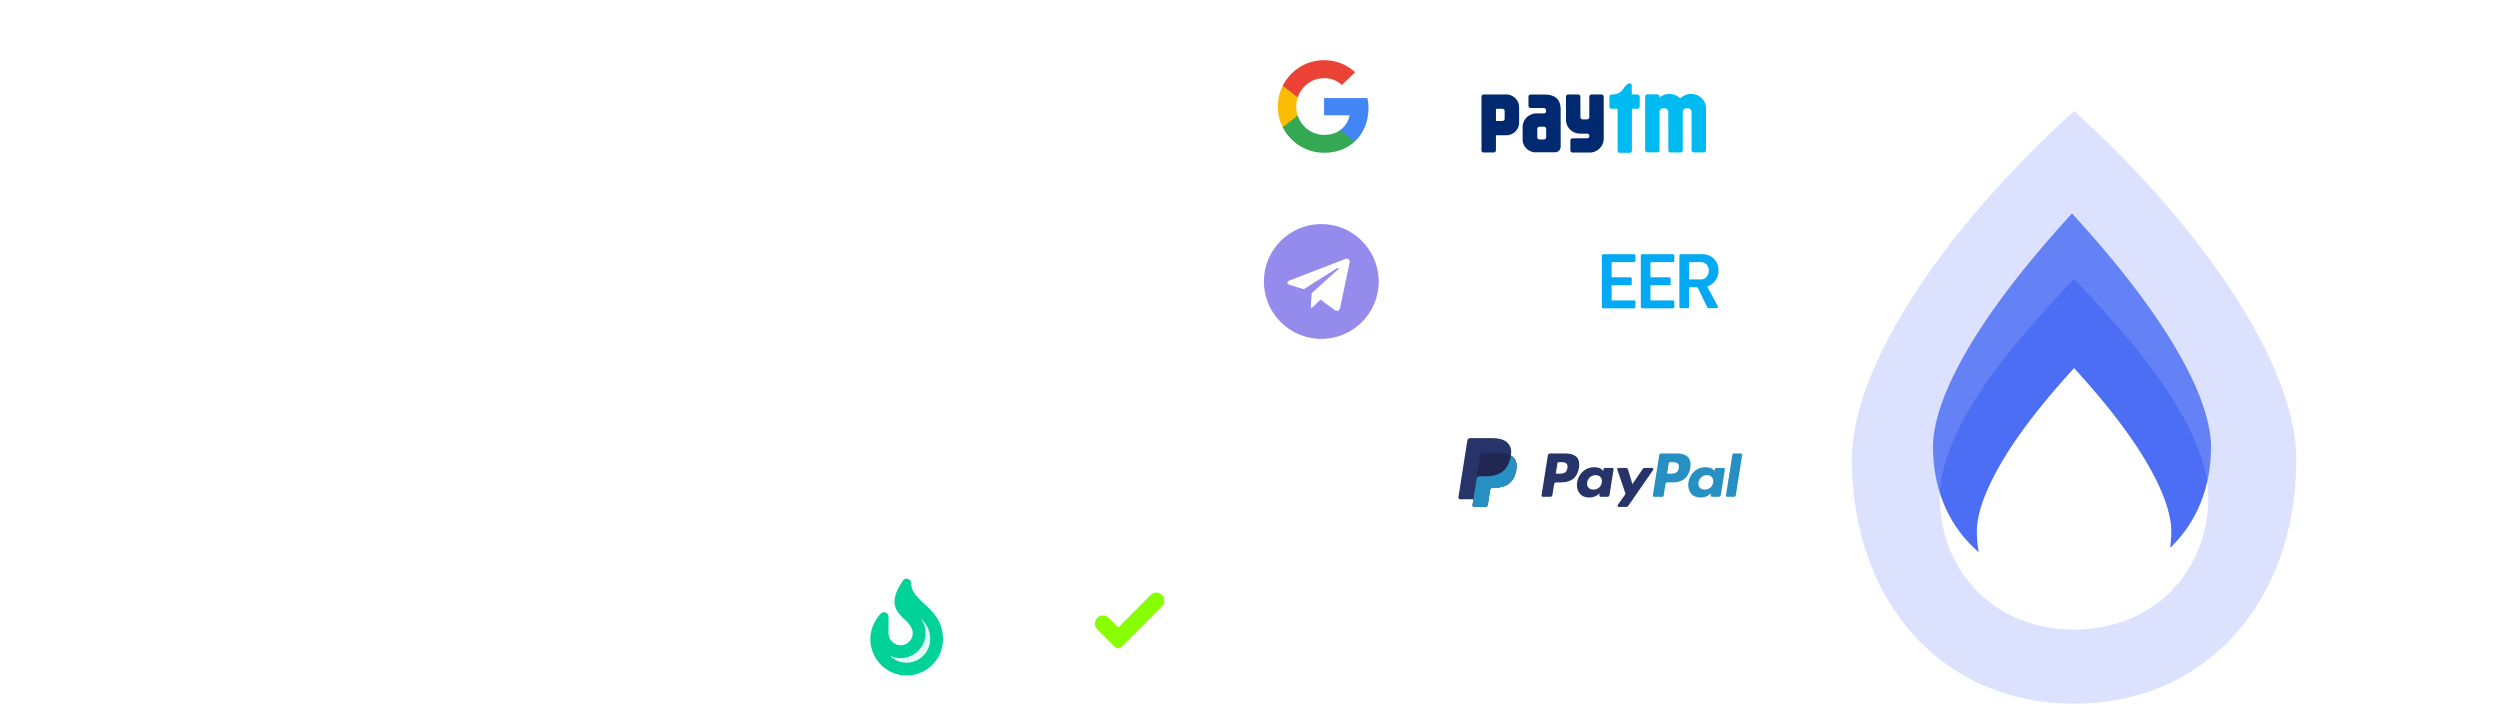 <svg xmlns="http://www.w3.org/2000/svg" width="540" height="155"><style>.B{filter:url(#A)}.C{fill:#fff}.D{fill-rule:evenodd}.E{stroke:#fff}.F{stroke-width:2}.G{fill-rule:nonzero}.H{fill-opacity:.33}.I{fill-opacity:.341}</style><defs><filter x="-65%" y="-65%" width="230%" height="225.7%" id="A"><feOffset dy="2" in="SourceAlpha"/><feGaussianBlur stdDeviation="2"/><feColorMatrix values="0 0 0 0 0 0 0 0 0 0 0 0 0 0 0 0 0 0 0.2 0" result="C"/><feMerge><feMergeNode in="C"/><feMergeNode in="SourceGraphic"/></feMerge></filter></defs><g class="C D B"><g transform="translate(12 10)"><path d="M2.456 0A1.128 1.128 0 013.51.951l.013 1.75A10.549 10.549 0 018.654.18c2.873-.533 5.69.15 7.921 1.683a10.547 10.547 0 014.41 6.791c.533 2.873-.15 5.69-1.683 7.921a10.547 10.547 0 01-6.792 4.41c-2.872.533-5.689-.15-7.92-1.683A10.547 10.547 0 01.18 12.51a13.575 13.575 0 01-.172-2.606 1.126 1.126 0 011.177-1.082A1.126 1.126 0 012.266 10a11.2 11.2 0 00.136 2.099 8.294 8.294 0 003.468 5.34 8.294 8.294 0 006.229 1.324 8.294 8.294 0 005.34-3.468 8.294 8.294 0 001.324-6.229 8.294 8.294 0 00-3.468-5.34 8.294 8.294 0 00-6.229-1.324A8.29 8.29 0 004.38 5.037l3.076.001c.43.058.674.201.845.407a1.126 1.126 0 010 1.447 1.13 1.13 0 01-.69.392l-5.24.014c-.396-.052-.612-.166-.777-.33a1.128 1.128 0 01-.317-.623l-.014-5.24c.06-.443.215-.696.436-.868L2.456 0zm8.617 8.192l.01 2.52h2.073c.62 0 1.123.503 1.123 1.124 0 .62-.502 1.124-1.123 1.126l-3.226.01c-.396-.051-.612-.165-.777-.33a1.128 1.128 0 01-.317-.622l-.01-3.828a1.12 1.12 0 011.12-1.123c.62 0 1.124.502 1.127 1.123z"/></g><g transform="translate(140 11)"><path d="M21 0v14.52H6.638L2.174 19v-4.48H0V0z" class="E F H"/><path d="M15.5 5.848c.212 0 .408.04.589.119a1.516 1.516 0 01.792.792c.079.18.119.377.119.589 0 .212-.04.408-.119.588a1.516 1.516 0 01-.792.793 1.46 1.46 0 01-.589.119 1.46 1.46 0 01-.589-.119 1.516 1.516 0 01-.792-.793A1.46 1.46 0 0114 7.348c0-.212.04-.408.119-.589a1.516 1.516 0 01.792-.792 1.46 1.46 0 01.589-.12zM5.5 5.848c.212 0 .408.04.589.119a1.516 1.516 0 01.792.792c.079.18.119.377.119.589 0 .212-.04.408-.119.588a1.516 1.516 0 01-.792.793 1.46 1.46 0 01-.589.119 1.46 1.46 0 01-.589-.119 1.516 1.516 0 01-.792-.793A1.46 1.46 0 014 7.348c0-.212.04-.408.119-.589a1.516 1.516 0 01.792-.792 1.46 1.46 0 01.589-.12zM10.5 5.848c.212 0 .408.04.589.119a1.516 1.516 0 01.792.792c.079.18.119.377.119.589 0 .212-.04.408-.119.588a1.516 1.516 0 01-.792.793 1.46 1.46 0 01-.589.119 1.46 1.46 0 01-.589-.119 1.516 1.516 0 01-.792-.793A1.46 1.46 0 019 7.348c0-.212.04-.408.119-.589a1.516 1.516 0 01.792-.792 1.46 1.46 0 01.589-.12z"/></g><g transform="translate(175)"><g transform="translate(9 11)"><rect x="1" y="1" width="19" height="17" rx="3.571" fill-opacity=".3" class="E F"/><path d="M4.848 5h11.304c.469 0 .848.448.848 1s-.38 1-.848 1H4.848C4.379 7 4 6.552 4 6s.38-1 .848-1zM4.75 9h3.5c.415 0 .75.403.75.9v4.2c0 .497-.335.9-.75.9h-3.5c-.415 0-.75-.403-.75-.9V9.9c0-.497.335-.9.75-.9zM11.5 9h4.667a1 1 0 110 2H11.5a1 1 0 110-2z" class="G"/></g><path d="M20.5 24h4.667a1 1 0 110 2H20.5a1 1 0 110-2z" class="G"/></g><g transform="translate(52 10)" class="E H F"><path d="M8.88.697a1.25 1.25 0 0 1 2.242 0l2.413 4.89 5.396.783c1.025.15 1.435 1.41.693 2.132l-3.905 3.806.922 5.374c.175 1.021-.897 1.8-1.814 1.318l-4.826-2.537L5.175 19a1.25 1.25 0 0 1-1.813-1.318l.921-5.374L.38 8.502a1.25 1.25 0 0 1 .692-2.132l5.395-.784L8.88.696z"/></g></g><g transform="translate(95 11)" fill="none" class="B D"><g class="C"><path d="M3.865 3.203c-.405-.421-.735-.705-.987-.852l-.128.262c-.363.744-1.238 1.065-1.954.716S-.206 2.093.158 1.349 1.395.282 2.11.631L4.781 2.4l-.916.803zm10.735 0c.405-.421.734-.705.987-.852l.127.262c.364.744 1.238 1.065 1.954.716s1.002-1.236.639-1.98S17.069.283 16.353.632L13.683 2.4l.917.803z" class="G"/><path d="M9.22 1c2.208 0 4.208.895 5.656 2.343A7.975 7.975 0 0117.22 9h0v6c0 .552-.224 1.052-.586 1.414A1.994 1.994 0 0115.22 17h0-12a1.994 1.994 0 01-1.414-.586A1.994 1.994 0 011.219 15h0V9c0-2.21.896-4.21 2.343-5.657A7.975 7.975 0 019.22 1z" class="E F H"/><circle cx="4.969" cy="8.25" r="1.25"/><circle cx="13.469" cy="8.25" r="1.25"/></g><path d="M7.22 12c.109.198.27.376.469.525.392.294.933.475 1.53.475s1.139-.181 1.53-.475c.2-.149.36-.327.47-.525" stroke-width="1.5" stroke-linecap="round" class="E"/></g><g transform="translate(230 10)" fill="none" class="B D"><g class="C"><path d="M3.5 8h21v11h-21z" class="E F H"/><circle cx="9" cy="13.5" r="1.5"/><circle cx="14" cy="13.5" r="1.5"/><circle cx="19" cy="13.5" r="1.5"/><g class="E F"><path d="M1 6h8v4H1z"/></g></g><rect x="2.5" y="1" width="5" height="7" rx="2.5" class="E F"/></g><g transform="translate(0 40)" class="D B"><g fill="none" transform="translate(2)"><path d="M20 10c-5.514 0-10 4.486-10 10s4.486 10 10 10 10-4.486 10-10-4.486-10-10-10z" opacity=".33" class="C"/><g transform="translate(10 10)" class="G"><path d="M10 1a8.972 8.972 0 0 1 6.36 2.64 8.972 8.972 0 0 1 0 12.72 8.972 8.972 0 0 1-12.72 0 8.972 8.972 0 0 1 0-12.72A8.972 8.972 0 0 1 10 1z" class="E F"/><path d="M10 1.5c.253 0 .502.016.75.038V9.25h2.546a9.892 9.892 0 0 1 2.294-5.648c.378.33.728.691 1.043 1.084a8.404 8.404 0 0 0-1.837 4.564h3.666l.038.75c0 .253-.016.502-.038.75h-3.667a8.436 8.436 0 0 0 1.836 4.567 8.513 8.513 0 0 1-1.047 1.086 9.93 9.93 0 0 1-2.29-5.653H10.75v7.712a8.608 8.608 0 0 1-.75.038c-.253 0-.502-.016-.75-.038V10.75H6.964a9.932 9.932 0 0 1-2.405 5.783 8.52 8.52 0 0 1-1.062-1.058 8.444 8.444 0 0 0 1.967-4.725H1.538A8.608 8.608 0 0 1 1.5 10c0-.253.016-.502.038-.75h3.926A8.42 8.42 0 0 0 3.5 4.522a8.52 8.52 0 0 1 1.06-1.057A9.904 9.904 0 0 1 6.965 9.25H9.25V1.538L10 1.5z" class="C"/></g></g><g transform="translate(50 10)"><g class="C"><path d="M14.888 1.22l.274.647h6.706a2 2 0 012 2v12a2 2 0 01-2 2H11.496l-4.025 1.71a2 2 0 01-2.623-1.06L.16 7.47a2 2 0 011.06-2.623L12.264.16a2 2 0 012.623 1.06z" class="I"/><path d="M14.888 1.22l.274.647h6.706a2 2 0 012 2v12a2 2 0 01-2 2H11.496l-4.025 1.71a2 2 0 01-2.623-1.06L.16 7.47a2 2 0 011.06-2.623L12.264.16a2 2 0 012.623 1.06zM7.867 4.197L2.001 6.689l4.688 11.046 1.577-.67a1.991 1.991 0 01-.398-1.197l-.001-11.67zm14-.33h-12v12h12v-12z" class="G"/></g><path d="M16.368 6.368v3h3v1h-3v3h-1v-3.001h-3v-1h3v-3h1z" fill="#6d7a90" class="E"/></g><g class="C"><g transform="translate(90 3)" fill-opacity=".34" class="E F"><path d="M22.925 6.161a.997.997 0 0 1 .99.864l.01.136v8.9L12.904 27.08a1.99 1.99 0 0 1-1.414.586c-.455 0-.91-.154-1.28-.463l-.135-.123-7.07-7.07a1.994 1.994 0 0 1-.586-1.415c0-.455.154-.91.462-1.28l.123-.134 11.021-11.02h8.9zm-3.657 2.657a1.99 1.99 0 0 0-2 2 1.99 1.99 0 0 0 .586 1.414c.39.39.902.586 1.414.586a1.99 1.99 0 0 0 1.414-.586c.39-.39.586-.902.586-1.414a1.99 1.99 0 0 0-.586-1.414 1.994 1.994 0 0 0-1.414-.586z"/></g><g transform="translate(140 5)"><path d="M2 12h16v12H2z" class="I"/><path d="M10 0C6.156 0 3 3.156 3 7v3H0v16h20V10h-3V7c0-3.844-3.156-7-7-7zm0 2c2.754 0 5 2.246 5 5v3H5V7c0-2.754 2.246-5 5-5zM2 12h16v12H2V12z" class="G"/></g><g transform="translate(182 7)"><path d="M13.5 1c3.452 0 6.577 1.4 8.839 3.661A12.46 12.46 0 0126 13.5c0 2.814-.93 5.412-2.5 7.5h0-20A12.444 12.444 0 011 13.5c0-3.452 1.4-6.577 3.661-8.839A12.46 12.46 0 0113.5 1z" fill-opacity=".34" class="E F"/><path d="M18.688 7.313l-5.47 3.718C13.146 11.023 13.075 11 13 11a2 2 0 1 0 2 2c0-.074-.023-.145-.031-.219l3.719-5.469z" class="G"/><path d="M27 13v1h-4v-1h4zM4 13v1H0v-1h4zm.308-9.4l2.828 2.83-.707.707L3.6 4.308l.707-.707zm18.384 0l.707.708-2.828 2.828-.707-.707L22.692 3.6zM14 0v4h-1V0h1z"/></g><g transform="matrix(.707 .707 -.707 .707 245 1)"><g transform="scale(.05)"><path d="M176 448a32 32 0 0 0 32 32h32a32 32 0 0 0 32-32V304h-96zm64-416h-32a32 32 0 0 0-32 32v144h96V64a32 32 0 0 0-32-32" class="H"/><path d="M448 240v32a32 32 0 0 1-32 32H32a32 32 0 0 1-32-32v-32a32 32 0 0 1 32-32h384a32 32 0 0 1 32 32"/></g></g></g></g><g transform="translate(0 80)" class="D B"><g class="C"><g transform="translate(13 10)"><circle opacity=".33" cx="8.5" cy="8.5" r="6.5"/><path d="M8.532 0a8.532 8.532 0 016.8 13.686l4.327 4.328a1.163 1.163 0 01-1.515 1.758l-.13-.113-4.328-4.327A8.532 8.532 0 118.532 0zm0 2.327a6.205 6.205 0 100 12.41 6.205 6.205 0 000-12.41z" class="G"/></g><g transform="translate(43)"><g transform="translate(8 7)"><g class="G"><path opacity=".3" d="M20.026 1.916l-.348.907-3.017 2.148 1.917.736-.51 1.33-3.839-1.474.355-.925 3.048-2.111-1.794-.689.512-1.333z"/><path d="M11.757 2.815l.376 1.4-2.147 5.343 3.349-.898.55 2.053-6.708 1.797-.383-1.428L9.02 5.754l-3.135.84-.552-2.057z"/></g><path d="M0 23v-6a1 1 0 011-1h20a1 1 0 011 1v6h0" class="E F H"/></g><path d="M26.879 25.379l.5.5-1 1 1 1-.5.5-1-1-1 1-.5-.5 1-1-1-1 .5-.5 1 1z"/></g></g><g fill="none"><g transform="matrix(.707 .707 -.707 .707 108 6)"><g class="E F"><g class="C"><path d="M7.653 1.26a1.994 1.994 0 011.985.822h0L12 5.453V19.46c-1.333.36-2.667.541-4 .541-1.333 0-2.667-.18-4-.541h0V5.453l2.362-3.371a1.994 1.994 0 011.291-.823z" class="H"/><path d="M12 12.186l2.828 3.212a.7.7 0 0 1-.068.99h0L12 16.317v-4.13zm-8 0v4.13l-2.302.218c-.59-.258-.678-.422-.695-.61a.7.7 0 0 1 .169-.526h0L4 12.186z"/></g><path d="M8 20c.547 0 1.04.237 1.397.612.375.394.603.939.603 1.538 0 .383-.164.868-.44 1.466l-.847 1.55h0l-.328.52-.36.543-.024.033-.388-.578-.326-.518C6.472 23.84 6 22.841 6 22.15c0-.6.228-1.144.603-1.538C6.96 20.237 7.453 20 8 20z"/></g><path d="M6 8h4v3H6z" class="C"/></g><g transform="translate(138 12)"><g class="E F"><path d="M18.258 3.121H23v6h-3.94m-10.605 0H0v-6h8.893"/><g class="C H"><path d="M13.879 1c1.535 0 3.07.586 4.242 1.757A5.981 5.981 0 0119.88 7a5.981 5.981 0 01-1.758 4.243A5.981 5.981 0 0113.88 13a5.981 5.981 0 01-4.243-1.757A5.981 5.981 0 017.879 7c0-1.536.585-3.071 1.757-4.243A5.981 5.981 0 0113.879 1z"/></g></g><path d="M17.414 11.95l1.414-1.414 4.95 4.95-1.414 1.413z" class="C"/></g></g><g class="C"><g transform="translate(184 9)"><path d="M3 5h16a2 2 0 012 2v10a2 2 0 01-2 2H3a2 2 0 01-2-2V7a2 2 0 012-2z" opacity=".5"/><path d="M8.287 0C6.995 0 5.925 1.043 5.925 2.303v1.96H3.713C1.673 4.263 0 5.895 0 7.882v8.5C0 18.368 1.674 20 3.712 20h15.576C21.326 20 23 18.368 23 16.382v-8.5c0-1.987-1.674-3.619-3.712-3.619h-2.213v-1.96c0-1.26-1.07-2.303-2.362-2.303H8.288zm0 1.974h6.425c.2 0 .338.135.338.329v1.96h-7.1v-1.96c0-.194.138-.33.337-.33zM3.712 6.237h15.576c.943 0 1.687.725 1.687 1.645V10H2.025V7.882c0-.92.744-1.645 1.688-1.645zM2.026 12h18.95v4.382c0 .92-.744 1.644-1.688 1.644H3.714c-.944 0-1.688-.725-1.688-1.644V12z" class="G"/><rect x="5" y="9" width="4" height="4" rx="1"/><rect x="14" y="9" width="4" height="4" rx="1"/></g><g transform="translate(233 5)"><path d="M2 8h18l2 18H0z" class="I"/><g class="G"><path d="M20 8l2 18h-6L14 8h6zm-1.79 2h-1.976l1.555 14h1.976L18.21 10z"/><path d="M16 8l2 18H0L2 8h14zm-1.79 2H3.789L2.234 24h13.531L14.21 10z"/><path d="M11.444 0c2.476 0 4.447 2.142 4.552 4.78L16 5v3h-2V5c0-1.62-1.087-2.902-2.403-2.995L11.444 2h-.888C9.223 2 8.087 3.223 8.005 4.815L8 5v9H6V5C6 2.337 7.904.123 10.35.005L10.556 0h.888z"/></g></g></g></g><g transform="translate(0 125)"><g class="C D B"><g transform="translate(15)"><path d="M15 5.986l-9.169 9.18L1 10.324l.986-.986 3.845 3.834L14.014 5z"/></g><g transform="translate(54.5 .5)"><path d="M4.852 13.562L0 8.703.703 8l4.149 4.14L15 2l.703.703z"/></g><g transform="translate(94.5 -.5)"><g transform="scale(.04)"><path fill-opacity=".23" d="M512 256a88 88 0 0 0-57.1-82.4A88 88 0 0 0 338.4 57.1a88 88 0 0 0-164.8 0A88 88 0 0 0 57.1 173.6a88 88 0 0 0 0 164.8 88 88 0 0 0 116.5 116.5 88 88 0 0 0 164.8 0 88 88 0 0 0 116.5-116.5A88 88 0 0 0 512 256zm-144.8-44.25l-131 130a11 11 0 0 1-15.55-.06l-75.72-76.33a11 11 0 0 1 .06-15.56L171 224a11 11 0 0 1 15.56.06l42.15 42.49 97.2-96.42a11 11 0 0 1 15.55.06l25.82 26a11 11 0 0 1-.08 15.56z"/><path fill-opacity=".83" d="M367.2 211.75l-131 130a11 11 0 0 1-15.55-.06l-75.72-76.33a11 11 0 0 1 .06-15.56L171 224a11 11 0 0 1 15.56.06l42.15 42.49 97.2-96.42a11 11 0 0 1 15.55.06l25.82 26a11 11 0 0 1-.06 15.56z"/></g></g><g transform="translate(140 -1)"><g transform="scale(.04)"><path fill-opacity=".63" d="M48 512a48 48 0 0 1-48-48V176a48 48 0 0 1 48-48h48v208a80.09 80.09 0 0 0 80 80h208v48a48 48 0 0 1-48 48H48z"/><path d="M512 48v288a48 48 0 0 1-48 48H176a48 48 0 0 1-48-48V48a48 48 0 0 1 48-48h288a48 48 0 0 1 48 48z" class="H"/></g></g></g><g fill="#00d298" class="D"><path d="M196.82.974c0-.604-.484-.974-.98-.974a.98.98 0 0 0-.821.442c-5.059 7.392 2.127 7.725 2.127 11.318v.033c-.018 1.43-1.183 2.58-2.613 2.58h-.036c-1.434-.02-2.578-1.218-2.578-2.654V8.228c0-.593-.483-.98-.986-.98-.267 0-.523.111-.706.306-1.093 1.15-2.228 3.117-2.228 5.512a7.85 7.85 0 0 0 7.84 7.84 7.85 7.85 0 0 0 7.84-7.84c0-6.954-6.86-7.881-6.86-12.092zm-.98 17.156c-1.346.001-2.636-.536-3.584-1.49l.107.049c.661.294 1.375.45 2.098.459h.073a5.39 5.39 0 0 0 5.389-5.318v-.07c0-1.136-.355-2.223-1.055-3.23l-.012-.018c.441.449.842.91 1.168 1.416.6.93.879 1.927.879 3.138a5.07 5.07 0 0 1-5.063 5.063z"/><path d="M198.856 8.512c.441.449.842.91 1.168 1.416.6.93.879 1.927.879 3.138a5.06 5.06 0 0 1-8.648 3.573l.107.049c.661.294 1.375.45 2.098.459h.073a5.39 5.39 0 0 0 5.389-5.318v-.07c0-1.136-.355-2.223-1.055-3.23l-.012-.018" fill="rgba(64, 224, 208, 0.44)" class="H"/></g><path d="M241.53 10.535l6.998-7.013a1.72 1.72 0 0 1 2.47 0l.072.077a1.78 1.78 0 0 1-.072 2.398l-8.636 8.654c-.465.466-1.2.466-1.665 0l-3.696-3.703-.072-.077a1.78 1.78 0 0 1 .072-2.398 1.72 1.72 0 0 1 2.47 0l2.058 2.063z" fill="#8f0"/></g><g transform="translate(276 13)"><g class="D"><path d="M19.6 10.23c0-.82-.1-1.42-.25-2.05H10v3.72h5.5c-.15.96-.74 2.31-2.04 3.22v2.45h3.16c1.89-1.73 2.98-4.3 2.98-7.34" fill="#4285f4"/><path d="M13.46 15.13c-.83.59-1.96 1-3.46 1-2.64 0-4.88-1.74-5.68-4.15H1.07v2.52C2.72 17.75 6.09 20 10 20c2.7 0 4.96-.89 6.62-2.42l-3.16-2.45" fill="#34a853"/><path d="M3.99 10c0-.69.12-1.35.32-1.97V5.51H1.07A9.973 9.973 0 000 10c0 1.61.39 3.14 1.07 4.49l3.24-2.52c-.2-.62-.32-1.28-.32-1.97" fill="#fbbc05"/><path d="M10 3.88c1.88 0 3.13.81 3.85 1.48l2.84-2.76C14.96.99 12.7 0 10 0 6.09 0 2.72 2.25 1.07 5.51l3.24 2.52C5.12 5.62 7.36 3.88 10 3.88" fill="#ea4335"/></g><g transform="translate(-3 33)" fill="#948bed" class="B"><path transform="scale(.05)" d="M248 8C111 8 0 119 0 256s111 248 248 248 248-111 248-248S385 8 248 8zm121.8 169.9l-40.7 191.8c-3 13.6-11.1 16.9-22.4 10.5l-62-45.7-29.9 28.8c-3.3 3.3-6.1 6.1-12.5 6.1l4.4-63.1 114.9-103.8c5-4.4-1.1-6.9-7.7-2.5l-142 89.4-61.2-19.1c-13.3-4.2-13.6-13.3 2.8-19.7l239.1-92.2c11.1-4 20.8 2.7 17.2 19.5z"/></g><g transform="matrix(.07 0 0 .07 -2 70)" class="B C D"><path opacity=".33" d="M160 256.14l-56.51 56.47-96.44-96.15a23.77 23.77 0 0 1-.18-33.61l.18-.18 22.59-22.51a23.94 23.94 0 0 1 33.85 0"/><path opacity=".9" d="M313 182.57L290.21 160a23.94 23.94 0 0 0-33.85 0L103.47 312.61 143 352l.06.06a24 24 0 0 0 33.93-.16L313 216.36l.18-.17a23.78 23.78 0 0 0-.18-33.62"/></g></g><g transform="translate(315)" class="D B"><g transform="matrix(.5 0 0 .5 5 15)" class="B"><g fill="#002970"><path d="M10.387 4.821H.938c-.249 0-.487.098-.663.271a.92.92 0 0 0-.275.654v4.178.087 18.913c-.007.239.08.471.243.648s.389.284.631.298h4.404a.96.96 0 0 0 .676-.276c.179-.177.28-.417.28-.667l.016-6.486h4.137a5.68 5.68 0 0 0 2.292-.366c.73-.278 1.393-.704 1.946-1.25a5.53 5.53 0 0 0 1.266-1.921 5.47 5.47 0 0 0 .369-2.263V10.62a5.48 5.48 0 0 0-.369-2.264c-.281-.721-.713-1.376-1.266-1.923S13.41 5.459 12.68 5.18s-1.511-.405-2.293-.369v.01zm-.38 7.808v2.632c0 .265-.107.519-.296.707a1.02 1.02 0 0 1-.716.294H6.251v-5.259h2.745a1.02 1.02 0 0 1 .716.294c.19.188.296.442.296.707v.626z"/><path d="M27.255 4.846h-5.997a.94.94 0 0 0-.664.246c-.18.165-.287.393-.297.636v1.659.034.022 2.287a.97.97 0 0 0 .314.677c.191.176.445.269.706.261h5.711c.227.029.436.135.593.3a.97.97 0 0 1 .266.602v.549a.94.94 0 0 1-.256.589.96.96 0 0 1-.579.292h-2.828c-.825-.06-1.654.048-2.434.319s-1.496.698-2.101 1.255-1.087 1.231-1.415 1.98-.496 1.558-.493 2.374v4.968c-.045.791.08 1.583.369 2.323s.733 1.41 1.304 1.968 1.256.988 2.009 1.264 1.556.391 2.358.337h7.841c.653.021 1.289-.214 1.766-.655a2.42 2.42 0 0 0 .78-1.696V11.251c0-3.925-2.051-6.405-6.951-6.405zm.689 17.81v.665c-.001.053-.007.105-.018.157a.74.74 0 0 1-.04.138 1 1 0 0 1-.378.471 1.02 1.02 0 0 1-.584.171h-1.8c-.261.009-.515-.085-.706-.261s-.303-.42-.312-.677v-.805-.029-2.142-.674a.97.97 0 0 1 .314-.674c.191-.175.444-.268.704-.261h1.801c.262-.008.516.086.707.262a.97.97 0 0 1 .313.678l-.002 2.981z"/><path d="M51.851 4.823h-4.317a.96.96 0 0 0-.675.276c-.179.177-.28.416-.28.666v8.824a.99.99 0 0 1-.301.696 1.02 1.02 0 0 1-.71.288h-1.813c-.133 0-.265-.026-.388-.076s-.235-.124-.329-.217a1 1 0 0 1-.219-.325c-.051-.121-.077-.251-.077-.383l-.019-8.814c0-.25-.101-.489-.281-.666a.96.96 0 0 0-.675-.276h-4.317c-.126 0-.25.024-.366.071s-.221.117-.31.204a.94.94 0 0 0-.208.306c-.048.114-.073.237-.073.361v9.669c-.035.835.106 1.668.414 2.447s.775 1.486 1.373 2.078a6.14 6.14 0 0 0 2.102 1.36c.788.305 1.632.446 2.478.413l2.88.018a1.01 1.01 0 0 1 .642.32c.167.181.26.417.261.662s-.089.481-.253.665a1.01 1.01 0 0 1-.638.328l-.071.012-6.323.024a.96.96 0 0 0-.676.276c-.179.177-.28.417-.28.667v4.26c0 .25.101.49.28.667s.422.276.676.276h7.075a6.21 6.21 0 0 0 2.48-.41c.789-.304 1.506-.767 2.105-1.358s1.068-1.298 1.376-2.077.45-1.612.416-2.447V5.765a.93.93 0 0 0-.073-.361c-.048-.114-.118-.218-.207-.306s-.194-.157-.31-.204-.24-.071-.366-.071"/></g><g fill="#00baf2"><path d="M67.404 4.823h-2.472V.867a.85.85 0 0 0-.065-.331.86.86 0 0 0-.189-.281C64.596.174 64.5.11 64.394.066S64.174 0 64.059 0a.79.79 0 0 0-.164.019c-2.743.735-2.191 4.489-7.197 4.81h-.487a.95.95 0 0 0-.208.024c-.211.047-.4.164-.535.331s-.209.374-.209.588v4.26a.94.94 0 0 0 .28.667c.179.177.422.277.676.277h2.609v18.091a.92.92 0 0 0 .071.357.93.93 0 0 0 .204.303c.088.087.192.156.306.203s.237.071.362.072h4.275c.251 0 .491-.099.668-.274a.93.93 0 0 0 .277-.66V10.976h2.422c.126 0 .25-.025.366-.072s.221-.117.31-.205.159-.192.207-.306a.93.93 0 0 0 .072-.361v-4.26c0-.25-.1-.489-.279-.666a.96.96 0 0 0-.675-.276"/><path d="M96.672 8.848c-.443-1.248-1.268-2.33-2.362-3.095a6.52 6.52 0 0 0-3.741-1.174h-.058c-.871-.001-1.733.172-2.534.509s-1.525.831-2.127 1.452c-.602-.621-1.325-1.114-2.126-1.452s-1.662-.51-2.533-.51h-.058a6.49 6.49 0 0 0-4.214 1.544v-.488c-.017-.237-.123-.459-.299-.621a.96.96 0 0 0-.648-.253h-4.317c-.126 0-.25.024-.366.072s-.221.117-.31.205a.94.94 0 0 0-.207.306c-.048.115-.073.237-.072.361v23.172c0 .25.101.49.28.667a.96.96 0 0 0 .676.276h4.317a.96.96 0 0 0 .627-.233c.174-.15.286-.357.317-.582V12.375v-.167c.031-.376.199-.727.472-.99s.635-.418 1.016-.438h.799a1.67 1.67 0 0 1 .911.348 1.57 1.57 0 0 1 .439.557 1.55 1.55 0 0 1 .147.691l.016 16.55a.94.94 0 0 0 .28.667c.179.177.422.277.676.277h4.317c.246.001.484-.091.663-.258a.94.94 0 0 0 .297-.639V12.358c-.006-.263.056-.522.179-.755s.304-.431.525-.577a1.72 1.72 0 0 1 .795-.264h.798a1.59 1.59 0 0 1 1.077.498 1.55 1.55 0 0 1 .42 1.098l.018 16.528c0 .25.101.49.28.667a.96.96 0 0 0 .676.276h4.317c.126 0 .25-.024.366-.071s.222-.117.311-.204a.94.94 0 0 0 .208-.306c.048-.115.073-.237.073-.361V11.11c.038-.766-.073-1.533-.328-2.258"/></g></g><g transform="matrix(.45 0 0 .45 4 52)" class="C B"><path d="M4.738 16.966l.001 2.373v.59l-.001 5.254c0 .535-.261.793-.791.802H.782c-.54 0-.782-.258-.782-.802V.772C0 .246.233.016.763.016l2.72-.008h.003l6.492.026c4.42.093 7.707 3.344 7.902 7.72.102 2.33-.344 4.496-1.87 6.338-1.546 1.87-3.603 2.773-6.013 2.865-1.328.055-4.03.023-4.954.012l-.305-.003zm.018-3.878l1.457-.002 2.825.002c1.2.01 2.178-.452 2.922-1.363 1.154-1.41 1.452-3.03.987-4.763-.53-1.972-2.038-3.077-4.086-3.077H4.766l-.01 9.203zm29.288 12.04c.242.59.624.921 1.312.866.429-.037 2.234-.009 2.7 0 .875 0 1.154-.415.791-1.207L27.808.67c-.204-.451-.484-.617-.968-.608-.465.01-.67.267-.847.645a11478.86 11478.86 0 0 1-5.688 12.3l-.217.47-.013.028-.334.723-4.899 10.597c-.344.736-.055 1.16.754 1.16h2.7c.81 0 1.07-.166 1.377-.903l.265-.626.147-.348 1.115-2.674c.13-.322.288-.46.67-.46h9.65.31c.343 0 .52.082.65.414l1.063 2.553.01.022.027.065.025.059.44 1.04zm-10.834-8.07h7.279a2637.5 2637.5 0 0 1-3.677-8.023 1919.198 1919.198 0 0 0-3.602 8.023zM52.555.615a1577.302 1577.302 0 0 1-5.668 8.282c-.058-.08-.737-1.069-1.642-2.385A2530.28 2530.28 0 0 0 41.163.587c-.149-.212-.428-.479-.66-.488A58.53 58.53 0 0 0 36.685.08c-.512.01-.772.498-.568.967.042.107 2.317 3.495 4.624 6.93l.009.013 3.474 5.18a1.42 1.42 0 0 1 .233.765l.009 11.138c0 .682.223.912.912.912h2.839c.782 0 .996-.212.996-.977l-.009-10.907a1.826 1.826 0 0 1 .335-1.105 4946.02 4946.02 0 0 0 7.95-11.626c.205-.295.372-.58.186-.94-.186-.368-.54-.368-.884-.368h-.503l-.406.003c-.752.004-1.506.007-2.256-.012-.484-.01-.8.157-1.07.562zM126 21.83c-.021 2.3-1.914 4.152-4.235 4.142s-4.197-1.878-4.198-4.179a4.21 4.21 0 0 1 4.217-4.154 4.217 4.217 0 0 1 2.989 1.224A4.147 4.147 0 0 1 126 21.83zm-.512.037c-.066 2.045-1.722 3.64-3.761 3.602a3.704 3.704 0 0 1-2.612-1.124 3.638 3.638 0 0 1-1.026-2.635c.037-1.999 1.731-3.592 3.797-3.555 2.001.036 3.658 1.74 3.602 3.712zm-3.016.295l.4.567.708 1.008c-.419.166-.652.037-.819-.285a2.682 2.682 0 0 0-.219-.343c-.063-.09-.127-.18-.181-.275-.326-.553-.791-.736-1.462-.57v1.51a7.49 7.49 0 0 0-.465.037v-3.565l.599-.005a19.25 19.25 0 0 1 1.364.014.87.87 0 0 1 .894.83c.057.47-.176.828-.679 1.021a.541.541 0 0 1-.14.056zm-1.148-.393a35.042 35.042 0 0 0-.416-.003v-1.133l.401-.003c.324-.004.639-.008.949.012.336.027.559.23.55.571-.01.314-.196.525-.522.544-.316.02-.632.016-.962.012z"/><path fill="#03a9f4" transform="translate(60)" d="M50.62 15.613l.354.683 4.47 8.35c.093.144.165.3.213.463.112.425-.14.795-.577.804l-3.91.009c-.391 0-.512-.296-.642-.573l-4.376-8.96c-.177-.37-.382-.527-.81-.518h-2.98c-.409-.01-.53.13-.53.536l.01 8.499c0 .886-.131 1.016-1.015 1.016h-2.7c-.717 0-.912-.185-.912-.896V.869c0-.638.214-.86.856-.86h10.194c3.798.02 6.898 2.486 7.569 6.116.717 3.862-.894 7.427-4.674 9.229a7.16 7.16 0 0 0-.54.259zm-8.704-3.501h5.809c.687.004 1.355-.22 1.9-.638 1.396-1.035 2.048-3.012 1.563-4.757-.512-1.857-1.87-2.892-3.798-2.892h-5.474v8.287zM4.701 3.825v7.27h8.695c.736 0 .95.213.95.924v2.032c0 .638-.223.86-.866.86H4.71v7.27h10.437c.8 0 .977.175.977.97v1.94c0 .692-.214.905-.912.905H.782c-.46-.008-.696-.183-.763-.566C.009 25.371 0 9.035 0 1.09 0 .168.158.02 1.07.02h14.002c.885 0 1.043.157 1.043 1.053V2.92c0 .72-.196.914-.94.914l-10.474-.01zm14 9.154V.925c0-.757.168-.924.922-.924h14.244c.726 0 .912.186.912.888v2.078c0 .656-.186.85-.857.85h-9.915c-.679 0-.679 0-.679.665l-.01 6.097c0 .406.122.517.532.517l8.052-.01c.978 0 1.108.13 1.108 1.072v1.94c0 .583-.214.804-.819.804h-8.379c-.344 0-.493.065-.493.453v6.374c0 .378.14.452.493.452l9.962-.008c.875 0 1.005.129 1.005 1.016v1.94c0 .655-.196.859-.848.859H19.688c-.829 0-.977-.148-.977-.961l-.01-12.046z"/></g><g transform="matrix(.25 0 0 .25 0 92)" class="B"><g fill="#27346a"><path d="M94.242 26.432c-.737 4.841-4.434 4.841-8.009 4.841h-2.035l1.427-9.038c.087-.546.558-.948 1.11-.948h.933c2.434 0 4.733 0 5.918 1.387.71.83.924 2.059.656 3.759h0zm-1.556-12.628H79.201c-.922 0-1.707.671-1.85 1.582l-5.453 34.578c-.107.682.42 1.299 1.11 1.299h6.439c.922 0 1.707-.671 1.851-1.581l1.472-9.328c.143-.911.928-1.582 1.85-1.582h4.267c8.882 0 14.008-4.299 15.348-12.818.603-3.726.024-6.654-1.721-8.704-1.918-2.253-5.317-3.445-9.828-3.445h0z"/><path d="M123.992 38.845c-.624 3.69-3.553 6.167-7.288 6.167-1.873 0-3.372-.602-4.336-1.743-.955-1.131-1.315-2.742-1.012-4.536.582-3.656 3.558-6.213 7.236-6.213 1.834 0 3.322.608 4.305 1.759.989 1.159 1.378 2.781 1.095 4.566h0zm8.999-12.568h-6.457c-.553 0-1.024.402-1.11.949l-.284 1.805-.452-.655c-1.398-2.03-4.515-2.708-7.627-2.708-7.134 0-13.228 5.406-14.414 12.988-.618 3.782.259 7.397 2.404 9.92 1.97 2.318 4.782 3.283 8.133 3.283 5.75 0 8.939-3.694 8.939-3.694l-.288 1.795c-.108.682.419 1.3 1.11 1.3h5.815c.922 0 1.707-.67 1.85-1.581l3.491-22.104c.108-.682-.419-1.299-1.11-1.299h0z"/><path d="M167.382 26.278h-6.49c-.621 0-1.201.308-1.55.821l-8.953 13.186-3.795-12.671c-.237-.793-.967-1.336-1.795-1.336h-6.38c-.77 0-1.313.758-1.064 1.487l7.147 20.977-6.722 9.485c-.528.744.005 1.774.917 1.774h6.484c.615 0 1.19-.301 1.54-.807l21.584-31.151c.516-.745-.017-1.765-.924-1.765"/><path d="M25.547 57.548l1.813-11.495.117-.637a2.36 2.36 0 0 1 .798-1.425c.427-.365.972-.566 1.534-.566h1.439c2.399 0 4.604-.256 6.552-.762 2.079-.539 3.928-1.378 5.495-2.493 1.662-1.182 3.058-2.71 4.149-4.54 1.152-1.931 1.997-4.256 2.513-6.909.456-2.343.542-4.441.255-6.235-.304-1.896-1.034-3.513-2.17-4.809-.689-.785-1.571-1.465-2.621-2.021l-.025-.013-.001-.03c.367-2.339.353-4.29-.042-5.969s-1.199-3.198-2.455-4.629C40.296 2.048 35.562.544 28.828.544H10.334a2.6 2.6 0 0 0-1.688.623c-.47.402-.782.96-.879 1.571L.066 51.57c-.07.445.058.898.351 1.24s.72.541 1.171.541h11.473l-.01.055-.788 4.996a1.34 1.34 0 0 0 1.325 1.552h9.623a2.27 2.27 0 0 0 2.241-1.915l.095-.49"/><path d="M42.891 14.598l-1.151-.295-1.221-.233c-1.464-.236-3.065-.348-4.783-.348H21.24c-.356 0-.695.081-.999.227-.668.321-1.165.954-1.287 1.728l-3.081 19.536-.089.57c.203-1.286 1.302-2.234 2.604-2.234h5.427c10.657 0 19.001-4.329 21.439-16.851.073-.37.134-.73.189-1.083-.616-.326-1.285-.607-2.004-.846-.18-.06-.362-.117-.548-.171" fill="#1f264f"/></g><g fill="#2790c3"><path d="M45.443 15.615h0l-.189 1.083c-2.438 12.522-10.782 16.851-21.439 16.851h-5.427c-1.302 0-2.401.948-2.604 2.234l-3.567 22.613A1.39 1.39 0 0 0 13.588 60h9.624c1.139 0 2.108-.828 2.286-1.954l.095-.489 1.813-11.496.117-.635c.178-1.125 1.147-1.954 2.286-1.954h1.439c9.323 0 16.623-3.788 18.756-14.742.891-4.577.43-8.398-1.927-11.084-.713-.812-1.6-1.484-2.635-2.032"/><path d="M190.422 26.432c-.737 4.841-4.434 4.841-8.01 4.841h-2.035l1.427-9.038c.086-.546.557-.948 1.11-.948h.933c2.433 0 4.733 0 5.918 1.387.709.83.924 2.059.656 3.759h0zm-1.556-12.628H175.38c-.922 0-1.707.671-1.85 1.582l-5.453 34.578c-.108.682.419 1.299 1.11 1.299h6.919a1.31 1.31 0 0 0 1.295-1.107l1.547-9.802c.144-.911.928-1.582 1.85-1.582h4.267c8.882 0 14.008-4.299 15.348-12.818.603-3.726.024-6.654-1.721-8.704-1.918-2.253-5.316-3.445-9.828-3.445h0z"/><path d="M220.172 38.845c-.624 3.69-3.552 6.167-7.288 6.167-1.873 0-3.372-.602-4.336-1.743-.955-1.131-1.315-2.742-1.012-4.536.581-3.656 3.557-6.213 7.236-6.213 1.833 0 3.322.608 4.305 1.759.989 1.159 1.378 2.781 1.095 4.566h0zm8.999-12.568h-6.457c-.553 0-1.024.402-1.11.949l-.284 1.805-.451-.655c-1.399-2.03-4.515-2.708-7.627-2.708-7.133 0-13.228 5.406-14.414 12.988-.617 3.782.259 7.397 2.404 9.92 1.971 2.318 4.782 3.283 8.133 3.283 5.75 0 8.939-3.694 8.939-3.694l-.288 1.795c-.108.682.419 1.3 1.11 1.3h5.815c.922 0 1.707-.67 1.851-1.581l3.49-22.104c.108-.682-.419-1.299-1.11-1.299h0z"/><path d="M236.781 14.753l-5.535 35.21c-.107.682.42 1.299 1.11 1.299h5.567c.922 0 1.707-.671 1.85-1.581l5.457-34.578c.108-.682-.419-1.299-1.11-1.299h-6.229c-.553 0-1.024.403-1.11.95"/></g></g></g><g class="B"><path class="B" d="M475.075 95.741c0 15.87-11.232 26.959-27.3 26.959s-27.3-11.089-27.3-26.959c0-3.838 1.3-17.488 27.3-45.825 26 28.337 27.3 41.987 27.3 45.825z" fill="#4c6ef5" transform="matrix(1.1 0 0 1.1 -45 -13)"/><path class="B H" d="M448 20c-28.075 25.325-48 55.225-48 75.125C400 126.25 419.75 148 448 148s48-21.75 48-52.875c0-19.975-20.05-49.9-48-75.125zm20.75 103.9c-5.288 5.225-12.66 8.1-20.75 8.1s-15.467-2.875-20.75-8.1-8.25-12.577-8.25-20.638c0-4.075 1.275-8.795 3.793-14.028 3.75-7.782 10.25-16.75 19.31-26.64L448 56.163l5.897 6.432c9.07 9.892 15.568 18.858 19.31 26.64 2.518 5.233 3.793 9.953 3.793 14.028 0 8.06-2.928 15.39-8.25 20.638z" fill="#94a8f9"/><path class="B C" d="M469 110.763c0 12.207-8.64 20.737-21 20.737s-21-8.53-21-20.737c0-2.953 1-13.452 21-35.25 20 21.798 21 32.298 21 35.25z"/></g></svg>